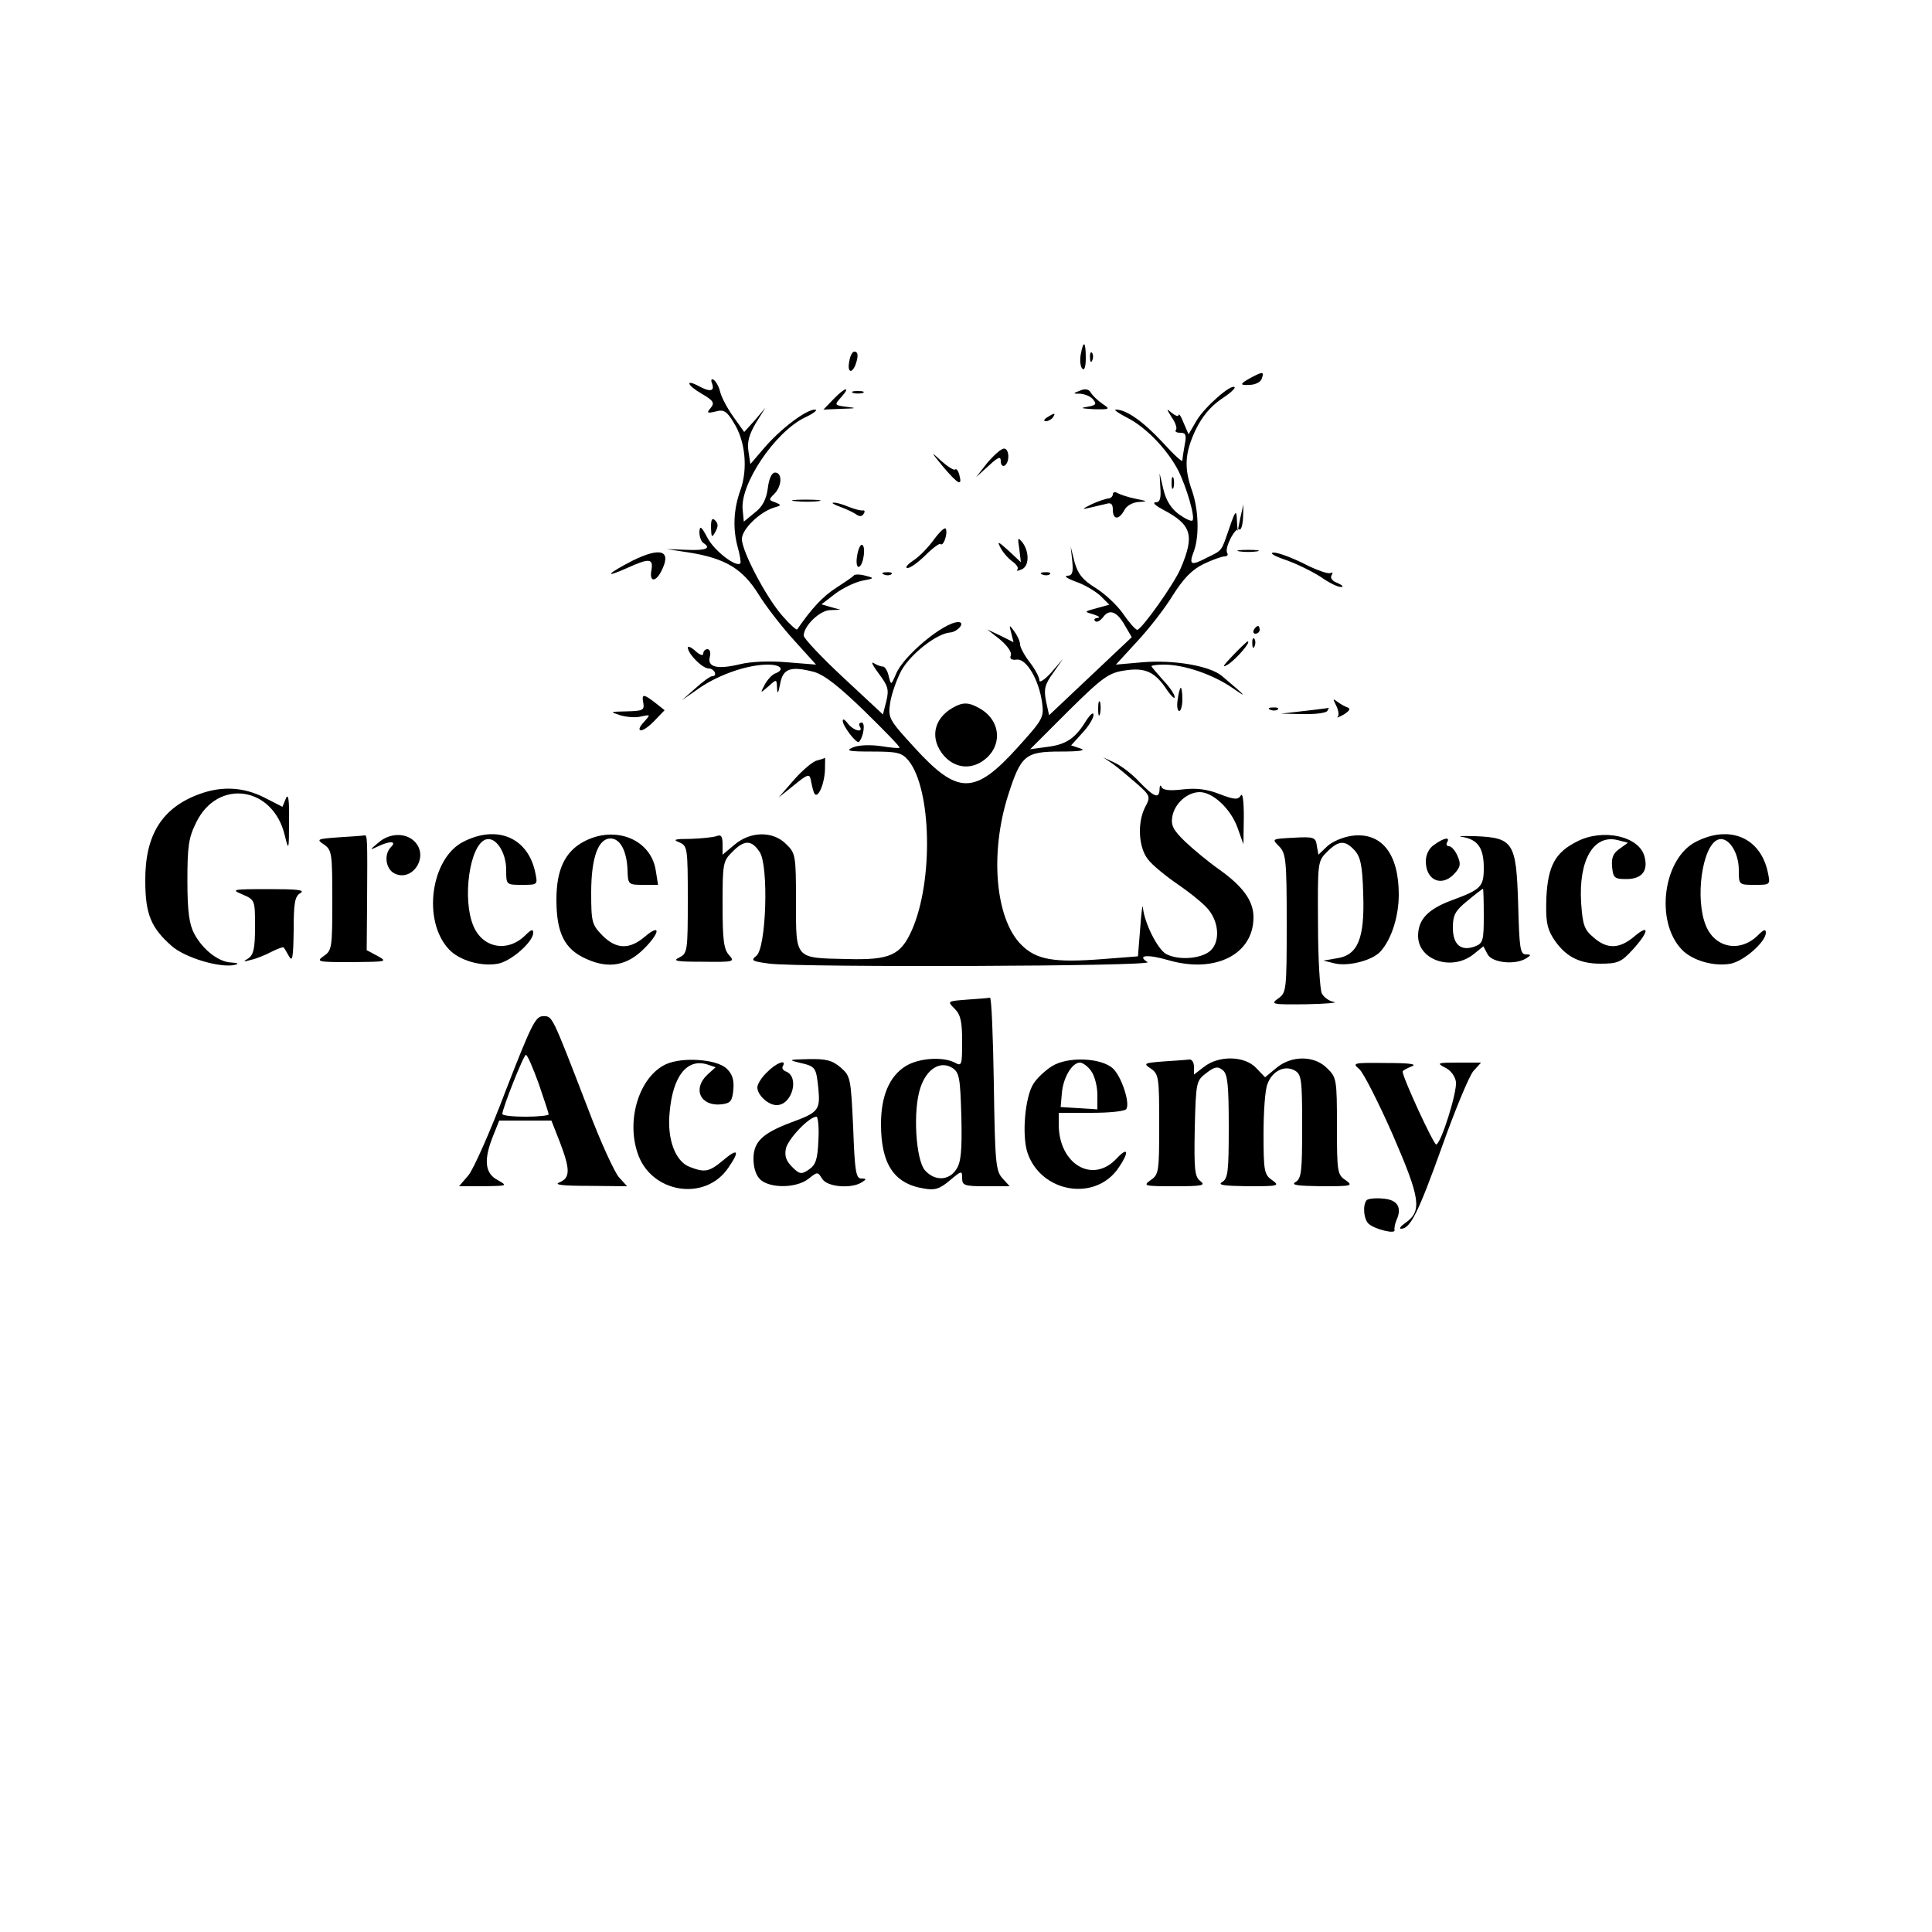 <?xml version="1.0" standalone="no"?>
<!DOCTYPE svg PUBLIC "-//W3C//DTD SVG 20010904//EN"
 "http://www.w3.org/TR/2001/REC-SVG-20010904/DTD/svg10.dtd">
<svg version="1.0" xmlns="http://www.w3.org/2000/svg"
 width="500pt" height="500pt" viewBox="0 0 500 500"
 preserveAspectRatio="xMidYMid meet">

<g transform="translate(0,500) scale(0.1,-0.1)"
fill="#000000" stroke="none">
<path d="M2797 4083 c-3 -16 -1 -32 4 -37 5 -6 9 4 9 27 0 44 -6 48 -13 10z"/>
<path d="M2198 4065 c-6 -28 6 -34 16 -9 8 22 7 34 -3 34 -5 0 -11 -11 -13
-25z"/>
<path d="M2821 4074 c0 -11 3 -14 6 -6 3 7 2 16 -1 19 -3 4 -6 -2 -5 -13z"/>
<path d="M3242 4025 c-34 -18 -36 -23 -8 -21 14 0 28 7 31 15 7 19 4 20 -23 6z"/>
<path d="M1843 4007 c7 -20 -6 -22 -35 -6 -36 19 -30 2 8 -20 31 -18 34 -24
23 -37 -11 -13 -9 -14 13 -9 21 6 29 1 47 -29 30 -47 37 -120 17 -175 -18 -50
-20 -101 -6 -150 5 -19 8 -36 6 -39 -11 -11 -68 33 -85 66 -16 30 -20 33 -21
15 0 -12 5 -25 10 -28 22 -14 7 -20 -42 -18 l-53 2 59 -9 c93 -15 138 -42 179
-108 19 -31 61 -85 92 -119 l57 -63 -75 6 c-46 4 -93 2 -122 -5 -58 -14 -85
-8 -78 19 3 11 0 20 -6 20 -6 0 -11 -5 -11 -12 0 -6 -9 -3 -20 7 -11 10 -20
14 -20 9 1 -17 38 -54 54 -54 15 0 24 -20 9 -20 -5 0 -24 -14 -43 -31 l-35
-31 46 32 c51 35 125 60 176 60 34 0 45 -13 19 -23 -8 -3 -20 -16 -27 -29 -12
-23 -12 -23 10 -4 21 19 21 19 22 -5 1 -17 3 -14 8 11 7 40 27 47 88 31 27 -8
64 -37 131 -102 51 -50 92 -92 90 -94 -2 -2 -23 0 -48 4 -27 4 -57 3 -72 -3
-21 -9 -13 -11 49 -11 66 0 77 -3 94 -23 60 -74 65 -312 9 -439 -29 -65 -56
-78 -167 -75 -137 3 -133 -2 -133 148 0 119 -1 126 -25 149 -34 35 -93 34
-134 -1 l-31 -26 0 27 c0 21 -4 26 -16 21 -9 -3 -39 -6 -67 -7 -41 0 -47 -2
-29 -9 21 -9 22 -14 22 -148 0 -134 -1 -139 -22 -150 -19 -9 -7 -11 61 -11 81
-1 83 0 68 17 -14 15 -17 40 -17 131 0 105 1 113 25 136 31 32 50 32 71 0 24
-36 17 -251 -9 -269 -15 -12 -10 -14 35 -20 86 -10 995 -7 978 4 -29 18 -1 21
54 5 121 -35 220 15 220 111 0 42 -26 79 -89 124 -27 19 -67 52 -88 72 -31 30
-37 42 -33 65 6 34 39 63 71 63 34 0 81 -44 98 -93 l15 -42 1 70 c0 43 -3 65
-8 56 -7 -11 -16 -11 -55 4 -33 13 -61 16 -95 12 -34 -4 -51 -2 -55 6 -2 7 -5
4 -5 -5 -1 -26 -13 -22 -52 18 -18 20 -47 42 -64 50 l-30 14 25 -17 c14 -10
41 -33 62 -51 35 -31 36 -34 22 -60 -21 -40 -18 -105 7 -136 11 -15 47 -44 79
-66 32 -22 68 -51 79 -66 28 -36 28 -88 -1 -108 -26 -18 -80 -21 -110 -5 -22
12 -56 80 -60 119 -1 14 -4 -9 -7 -50 l-6 -75 -90 -7 c-128 -10 -173 -2 -212
37 -67 67 -82 236 -34 387 33 103 44 113 135 113 51 0 68 3 52 8 l-24 8 29 32
c16 17 29 38 29 47 0 8 -8 2 -19 -15 -28 -46 -52 -62 -101 -68 l-44 -6 99 99
c90 89 105 99 147 105 52 8 78 -4 109 -52 11 -15 19 -23 19 -17 0 7 -13 26
-30 44 -16 18 -30 34 -30 36 0 2 15 4 33 4 51 0 125 -25 176 -60 42 -29 38
-24 -26 30 -31 27 -126 43 -207 36 l-68 -6 55 60 c30 32 72 86 92 119 28 44
49 66 79 81 23 11 48 20 55 20 7 0 10 4 7 9 -8 12 21 68 31 61 5 -3 9 11 10
30 l1 35 -8 -35 -7 -35 -2 30 c-1 27 -4 24 -20 -23 -21 -60 -16 -55 -59 -76
-40 -21 -46 -18 -32 18 14 39 12 107 -5 156 -21 59 -19 97 9 157 17 35 38 60
65 79 23 15 39 29 36 32 -9 9 -77 -51 -98 -86 l-21 -36 -13 30 c-6 16 -12 25
-13 20 0 -5 -8 -2 -17 5 -15 13 -15 12 0 -12 10 -14 14 -29 10 -32 -3 -4 2 -7
12 -7 14 0 16 -6 11 -31 -3 -17 -6 -36 -6 -41 0 -5 -23 16 -51 47 -50 54 -94
85 -121 85 -7 0 6 -9 29 -21 48 -24 103 -81 132 -136 22 -44 45 -123 37 -130
-3 -3 -18 4 -35 16 -20 15 -33 35 -40 64 l-10 42 2 -37 c2 -29 -1 -38 -13 -38
-8 -1 1 -9 20 -19 74 -39 82 -66 46 -151 -17 -41 -102 -160 -113 -160 -5 1
-21 19 -36 41 -15 22 -47 52 -71 67 -34 21 -46 36 -55 67 l-10 40 4 -37 c3
-30 0 -38 -13 -38 -9 -1 0 -7 21 -15 22 -7 50 -24 64 -36 l24 -24 -33 -9 c-33
-9 -33 -9 -8 -16 14 -5 19 -8 11 -9 -8 -1 -11 -4 -7 -8 4 -5 13 0 21 10 16 22
36 15 57 -23 l17 -29 -107 -101 -107 -101 -8 37 c-6 31 -3 43 19 73 l25 36
-30 -35 c-17 -19 -31 -28 -31 -21 0 8 -11 29 -25 47 -14 18 -25 39 -25 46 0 8
-7 23 -15 34 -13 18 -14 18 -8 -4 l6 -24 -34 17 -34 16 33 -26 c19 -16 31 -33
28 -41 -4 -9 2 -13 16 -11 25 2 57 -53 65 -112 5 -38 2 -43 -63 -115 -112
-124 -155 -124 -268 0 -67 73 -68 76 -62 117 4 23 17 60 29 82 24 43 91 95
125 98 20 1 42 27 22 27 -37 0 -142 -87 -161 -134 -13 -30 -13 -30 -19 -6 -3
14 -10 25 -15 25 -6 0 -16 4 -24 9 -8 5 -2 -7 13 -27 24 -32 27 -41 20 -71
l-9 -35 -102 95 c-57 53 -103 102 -103 109 0 25 41 65 68 66 l27 1 -25 7 -24
7 35 27 c20 15 51 30 70 34 32 6 33 7 9 13 -14 4 -27 4 -30 1 -3 -4 -24 -18
-47 -33 -34 -22 -62 -52 -100 -107 -2 -2 -19 13 -38 35 -41 46 -105 167 -105
199 0 25 45 69 82 81 21 6 21 7 4 14 -17 6 -17 7 -2 22 20 20 21 55 2 55 -9 0
-16 -16 -19 -41 -4 -29 -14 -48 -34 -63 l-28 -23 -3 31 c-7 66 83 200 160 238
24 11 36 21 27 21 -23 0 -89 -50 -131 -99 l-36 -42 -5 33 c-4 24 2 44 19 73
l25 40 -27 -32 -28 -31 -27 38 c-16 22 -31 50 -35 65 -3 14 -11 28 -17 32 -6
4 -8 0 -4 -10z"/>
<path d="M2158 3968 l-27 -28 47 2 c38 1 41 2 14 5 -33 4 -33 5 -16 24 27 30
12 28 -18 -3z"/>
<path d="M2795 3989 c-19 -7 -19 -8 1 -8 12 -1 27 -7 33 -15 10 -12 7 -15 -16
-19 -19 -3 -14 -4 17 -6 43 -1 44 0 23 14 -13 9 -26 22 -30 29 -5 9 -15 11
-28 5z"/>
<path d="M2208 3983 c6 -2 18 -2 25 0 6 3 1 5 -13 5 -14 0 -19 -2 -12 -5z"/>
<path d="M2710 3920 c-9 -6 -10 -10 -3 -10 6 0 15 5 18 10 8 12 4 12 -15 0z"/>
<path d="M2555 3802 l-29 -37 32 29 c26 24 32 26 32 12 0 -9 5 -14 10 -11 14
9 12 45 -2 44 -7 0 -26 -17 -43 -37z"/>
<path d="M2440 3793 c39 -46 51 -53 43 -23 -3 12 -8 18 -11 15 -3 -3 -19 7
-36 22 -28 26 -28 25 4 -14z"/>
<path d="M3032 3750 c0 -14 2 -19 5 -12 2 6 2 18 0 25 -3 6 -5 1 -5 -13z"/>
<path d="M2880 3721 c0 -6 -6 -11 -12 -11 -7 -1 -26 -7 -43 -15 -26 -13 -26
-14 -5 -9 14 3 33 8 43 10 12 4 17 0 17 -15 0 -27 16 -27 30 -1 6 12 22 20 38
21 23 1 22 2 -8 8 -20 4 -41 11 -48 15 -7 4 -12 2 -12 -3z"/>
<path d="M2058 3703 c18 -2 45 -2 60 0 15 2 0 4 -33 4 -33 0 -45 -2 -27 -4z"/>
<path d="M2175 3688 c17 -6 35 -15 42 -20 7 -5 14 -5 18 2 4 6 3 10 -2 9 -4
-1 -21 3 -36 9 -16 7 -34 12 -40 11 -7 0 2 -5 18 -11z"/>
<path d="M1840 3635 c1 -26 2 -28 11 -12 8 14 8 22 0 30 -8 8 -11 3 -11 -18z"/>
<path d="M2418 3605 c-15 -21 -39 -46 -55 -56 -15 -10 -22 -19 -14 -19 7 0 28
15 47 34 18 18 36 31 38 28 7 -7 19 25 14 39 -2 6 -15 -6 -30 -26z"/>
<path d="M2638 3579 l4 -34 -32 30 c-27 24 -30 26 -21 8 6 -12 20 -28 31 -36
11 -8 17 -17 13 -21 -4 -4 0 -4 10 0 20 7 22 43 4 69 -13 16 -14 15 -9 -16z"/>
<path d="M2218 3560 c-3 -17 0 -29 5 -27 12 4 19 57 7 57 -4 0 -10 -14 -12
-30z"/>
<path d="M1637 3549 c-66 -34 -77 -47 -14 -19 57 26 68 25 63 -5 -6 -30 9 -33
24 -6 30 56 2 67 -73 30z"/>
<path d="M3208 3573 c12 -2 32 -2 45 0 12 2 2 4 -23 4 -25 0 -35 -2 -22 -4z"/>
<path d="M3327 3551 c29 -10 69 -30 91 -44 21 -15 45 -27 53 -26 7 0 4 4 -9
10 -14 5 -20 13 -16 20 4 7 3 9 -3 6 -5 -3 -35 7 -68 24 -32 16 -67 29 -79 29
-12 -1 2 -9 31 -19z"/>
<path d="M2288 3513 c7 -3 16 -2 19 1 4 3 -2 6 -13 5 -11 0 -14 -3 -6 -6z"/>
<path d="M2698 3513 c7 -3 16 -2 19 1 4 3 -2 6 -13 5 -11 0 -14 -3 -6 -6z"/>
<path d="M3245 3370 c-3 -5 -1 -10 4 -10 6 0 11 5 11 10 0 6 -2 10 -4 10 -3 0
-8 -4 -11 -10z"/>
<path d="M3241 3334 c0 -11 3 -14 6 -6 3 7 2 16 -1 19 -3 4 -6 -2 -5 -13z"/>
<path d="M3190 3303 c-26 -27 -29 -33 -11 -22 21 14 60 59 50 59 -2 0 -20 -17
-39 -37z"/>
<path d="M3048 3190 c-3 -16 -1 -30 4 -30 4 0 8 14 8 30 0 17 -2 30 -4 30 -2
0 -6 -13 -8 -30z"/>
<path d="M1665 3180 c3 -18 -2 -20 -43 -21 -44 -1 -45 -1 -17 -10 17 -5 41 -7
55 -3 24 5 24 5 6 -15 -12 -13 -14 -21 -7 -21 7 0 23 12 36 26 l25 26 -24 19
c-31 24 -36 24 -31 -1z"/>
<path d="M2842 3165 c0 -16 2 -22 5 -12 2 9 2 23 0 30 -3 6 -5 -1 -5 -18z"/>
<path d="M3458 3174 c6 -12 8 -25 4 -29 -4 -4 3 -1 16 6 14 9 18 15 10 18 -7
2 -19 9 -27 15 -12 9 -12 8 -3 -10z"/>
<path d="M2465 3168 c-50 -29 -59 -81 -22 -124 31 -35 77 -37 112 -4 41 39 31
100 -22 128 -27 15 -42 15 -68 0z"/>
<path d="M3288 3163 c7 -3 16 -2 19 1 4 3 -2 6 -13 5 -11 0 -14 -3 -6 -6z"/>
<path d="M3375 3160 l-60 -7 57 -1 c31 -1 60 3 63 8 3 6 5 9 3 8 -2 -1 -30 -4
-63 -8z"/>
<path d="M2181 3135 c-1 -13 36 -61 42 -55 12 13 17 50 7 50 -6 0 -8 -4 -5
-10 11 -18 -17 -11 -31 8 -7 9 -13 13 -13 7z"/>
<path d="M2115 3032 c-11 -2 -38 -25 -60 -50 l-40 -46 40 32 c34 28 40 30 43
15 2 -10 5 -25 8 -33 8 -23 27 16 29 57 0 18 1 32 0 32 0 -1 -9 -4 -20 -7z"/>
<path d="M519 2946 c-99 -35 -144 -106 -143 -226 0 -86 15 -121 68 -168 35
-31 127 -58 164 -49 11 3 8 5 -9 6 -33 1 -74 33 -96 74 -13 24 -18 57 -18 137
0 90 3 112 23 152 56 114 199 93 229 -34 10 -41 11 -40 11 37 1 55 -2 73 -8
59 l-9 -22 -47 24 c-53 27 -109 30 -165 10z"/>
<path d="M876 2833 c-56 -4 -58 -5 -37 -19 20 -14 21 -24 21 -144 0 -122 -1
-130 -22 -144 -21 -15 -16 -16 72 -16 91 1 94 1 67 16 l-28 15 1 122 c1 167 1
177 -7 175 -5 -1 -35 -3 -67 -5z"/>
<path d="M979 2819 c-23 -19 -23 -20 -2 -10 31 15 51 15 35 -1 -19 -19 -14
-56 8 -68 46 -24 90 41 55 80 -23 26 -67 25 -96 -1z"/>
<path d="M1200 2822 c-85 -42 -108 -205 -38 -279 27 -29 84 -45 127 -37 35 7
91 57 91 80 0 10 -5 9 -20 -6 -46 -46 -111 -34 -135 24 -29 69 -10 207 31 223
26 10 54 -32 54 -78 0 -39 0 -39 41 -39 41 0 41 0 34 33 -19 89 -98 123 -185
79z"/>
<path d="M1511 2822 c-49 -26 -71 -73 -71 -150 0 -87 21 -129 78 -154 58 -26
105 -17 149 27 42 42 43 66 2 31 -40 -34 -74 -33 -110 3 -27 28 -29 34 -29
111 0 90 18 140 50 140 25 0 42 -32 44 -81 1 -38 2 -39 40 -39 l39 0 -6 38
c-13 80 -105 117 -186 74z"/>
<path d="M3348 2832 c-57 -3 -57 -3 -38 -22 18 -18 20 -35 20 -199 0 -175 -1
-180 -22 -195 -21 -15 -16 -16 72 -15 52 1 85 4 72 6 -12 2 -26 12 -31 22 -5
9 -10 90 -10 179 -1 160 -1 163 23 187 31 31 47 31 72 4 15 -17 20 -39 22
-113 4 -115 -14 -158 -68 -166 l-35 -6 28 -7 c35 -9 99 7 120 31 28 31 47 90
47 147 0 106 -45 162 -121 152 -23 -3 -51 -15 -64 -27 l-23 -22 -4 23 c-3 22
-7 24 -60 21z"/>
<path d="M3785 2834 c40 -7 55 -29 55 -80 0 -49 -7 -56 -83 -84 -62 -23 -87
-50 -87 -92 0 -63 87 -92 143 -48 l26 21 11 -21 c12 -22 72 -28 100 -10 13 8
13 10 -1 10 -15 0 -17 17 -20 130 -5 160 -12 172 -111 176 -35 1 -49 0 -33 -2z
m55 -204 c0 -64 -2 -71 -22 -79 -37 -14 -58 4 -58 48 0 33 6 44 38 70 20 17
38 30 40 31 1 0 2 -32 2 -70z"/>
<path d="M4081 2822 c-56 -28 -75 -63 -79 -145 -2 -58 1 -78 17 -104 30 -47
66 -67 123 -67 45 0 54 4 84 37 42 46 44 68 3 33 -38 -32 -70 -33 -105 -2 -24
20 -28 32 -32 89 -7 111 32 178 94 163 l27 -7 -22 -16 c-16 -11 -21 -23 -19
-46 3 -29 6 -32 37 -32 40 0 57 21 47 58 -13 53 -108 74 -175 39z"/>
<path d="M4390 2822 c-85 -42 -108 -205 -38 -279 27 -29 84 -45 127 -37 35 7
91 57 91 80 0 10 -5 9 -20 -6 -46 -46 -111 -34 -135 24 -29 69 -10 207 31 223
26 10 54 -32 54 -78 0 -39 0 -39 41 -39 41 0 41 0 34 33 -19 89 -98 123 -185
79z"/>
<path d="M3712 2814 c-14 -9 -22 -26 -22 -43 0 -50 42 -68 75 -31 15 17 16 24
7 45 -6 14 -16 25 -22 25 -6 0 -8 5 -5 10 9 15 -8 12 -33 -6z"/>
<path d="M628 2685 c32 -14 32 -15 32 -84 0 -56 -4 -72 -17 -81 -15 -9 -14
-10 7 -4 14 3 38 13 53 21 16 8 30 13 31 11 2 -2 8 -12 14 -23 9 -16 11 -2 12
67 0 72 3 89 18 97 12 8 -10 10 -83 10 -95 0 -98 -1 -67 -14z"/>
<path d="M2503 2413 c-52 -4 -52 -4 -32 -24 15 -15 19 -33 19 -84 0 -62 -1
-65 -19 -55 -31 16 -93 12 -127 -9 -42 -26 -64 -77 -64 -150 0 -104 34 -155
112 -167 27 -5 40 -1 66 21 31 26 32 26 32 6 0 -19 6 -21 62 -21 l61 0 -19 21
c-17 19 -19 41 -22 245 -2 123 -6 223 -10 222 -4 -1 -30 -3 -59 -5z m-15 -303
c2 -89 -1 -118 -13 -136 -19 -30 -56 -31 -81 -3 -24 27 -32 155 -12 214 16 49
52 71 83 51 18 -12 20 -26 23 -126z"/>
<path d="M1309 2178 c-40 -106 -84 -205 -97 -220 l-24 -28 64 0 c62 1 62 1 36
16 -33 17 -37 52 -12 114 l16 40 68 0 67 0 22 -56 c27 -71 27 -92 -1 -104 -16
-6 7 -9 76 -9 l99 -1 -21 23 c-11 12 -48 92 -80 177 -96 249 -92 240 -117 240
-19 0 -30 -22 -96 -192z m85 18 c14 -41 26 -77 26 -80 0 -3 -27 -6 -60 -6 -33
0 -60 3 -60 7 0 14 55 153 61 153 4 0 18 -33 33 -74z"/>
<path d="M1724 2246 c-68 -31 -104 -141 -74 -230 34 -104 175 -127 235 -38 31
45 25 52 -15 18 -35 -29 -46 -31 -85 -16 -37 14 -59 71 -52 141 8 94 45 141
98 124 l21 -7 -21 -19 c-40 -37 -18 -83 36 -77 24 3 28 8 31 39 2 25 -3 40
-18 54 -26 24 -114 30 -156 11z"/>
<path d="M2068 2250 c43 -10 44 -11 50 -68 5 -55 0 -61 -71 -87 -74 -28 -97
-50 -97 -94 0 -24 7 -44 18 -54 26 -23 93 -22 124 2 24 19 24 19 36 0 13 -21
75 -26 102 -9 13 8 13 10 -1 10 -14 0 -17 20 -21 132 -6 128 -7 133 -32 155
-22 19 -38 23 -84 22 -50 -1 -53 -2 -24 -9z m50 -201 c-2 -50 -7 -64 -25 -76
-19 -13 -24 -12 -43 7 -16 16 -20 29 -16 48 6 25 60 82 79 82 4 0 7 -28 5 -61z"/>
<path d="M2723 2241 c-18 -11 -39 -31 -48 -45 -22 -33 -31 -133 -16 -179 35
-104 176 -128 236 -39 28 41 25 56 -5 24 -62 -67 -150 -15 -150 88 l0 30 84 0
c47 0 88 4 91 10 10 16 -13 85 -35 105 -31 28 -117 31 -157 6z m101 -13 c9
-12 16 -40 16 -61 l0 -38 -47 3 -48 3 3 35 c3 40 26 80 47 80 7 0 21 -10 29
-22z"/>
<path d="M3011 2253 c-51 -4 -53 -5 -32 -19 20 -14 21 -24 21 -144 0 -122 -1
-130 -22 -144 -21 -15 -17 -16 62 -16 70 0 81 2 67 13 -15 11 -17 28 -15 136
3 122 4 124 30 144 22 17 30 18 43 7 12 -10 15 -38 15 -146 0 -116 -2 -134
-17 -143 -13 -8 4 -10 67 -11 79 0 83 1 62 16 -20 14 -22 23 -22 119 0 57 4
115 10 129 12 34 44 50 70 36 18 -10 20 -21 20 -145 0 -117 -2 -135 -17 -144
-13 -8 4 -10 67 -11 79 0 83 1 62 16 -21 14 -22 22 -22 140 0 119 -1 126 -25
149 -33 34 -93 34 -132 1 l-29 -24 -23 24 c-30 32 -97 33 -135 3 l-26 -20 0
20 c0 12 -6 20 -12 19 -7 -1 -37 -3 -67 -5z"/>
<path d="M1985 2225 c-14 -13 -25 -31 -25 -39 0 -20 28 -46 50 -46 40 0 60 73
24 87 -8 3 -11 9 -8 14 11 19 -18 8 -41 -16z"/>
<path d="M3518 2233 c11 -10 50 -87 87 -171 71 -164 76 -196 32 -227 -12 -8
-17 -15 -11 -15 24 0 45 43 105 210 34 96 71 185 82 198 l20 22 -59 0 c-54 0
-57 -1 -34 -13 15 -7 26 -23 28 -37 3 -27 -38 -158 -51 -162 -6 -2 -87 173
-87 189 0 2 10 8 23 13 16 6 -3 9 -67 9 -85 1 -87 0 -68 -16z"/>
<path d="M3537 1894 c-11 -12 -8 -51 6 -62 17 -14 68 -26 66 -16 -1 5 1 17 5
26 15 33 3 53 -34 56 -20 2 -39 0 -43 -4z"/>
</g>
</svg>
